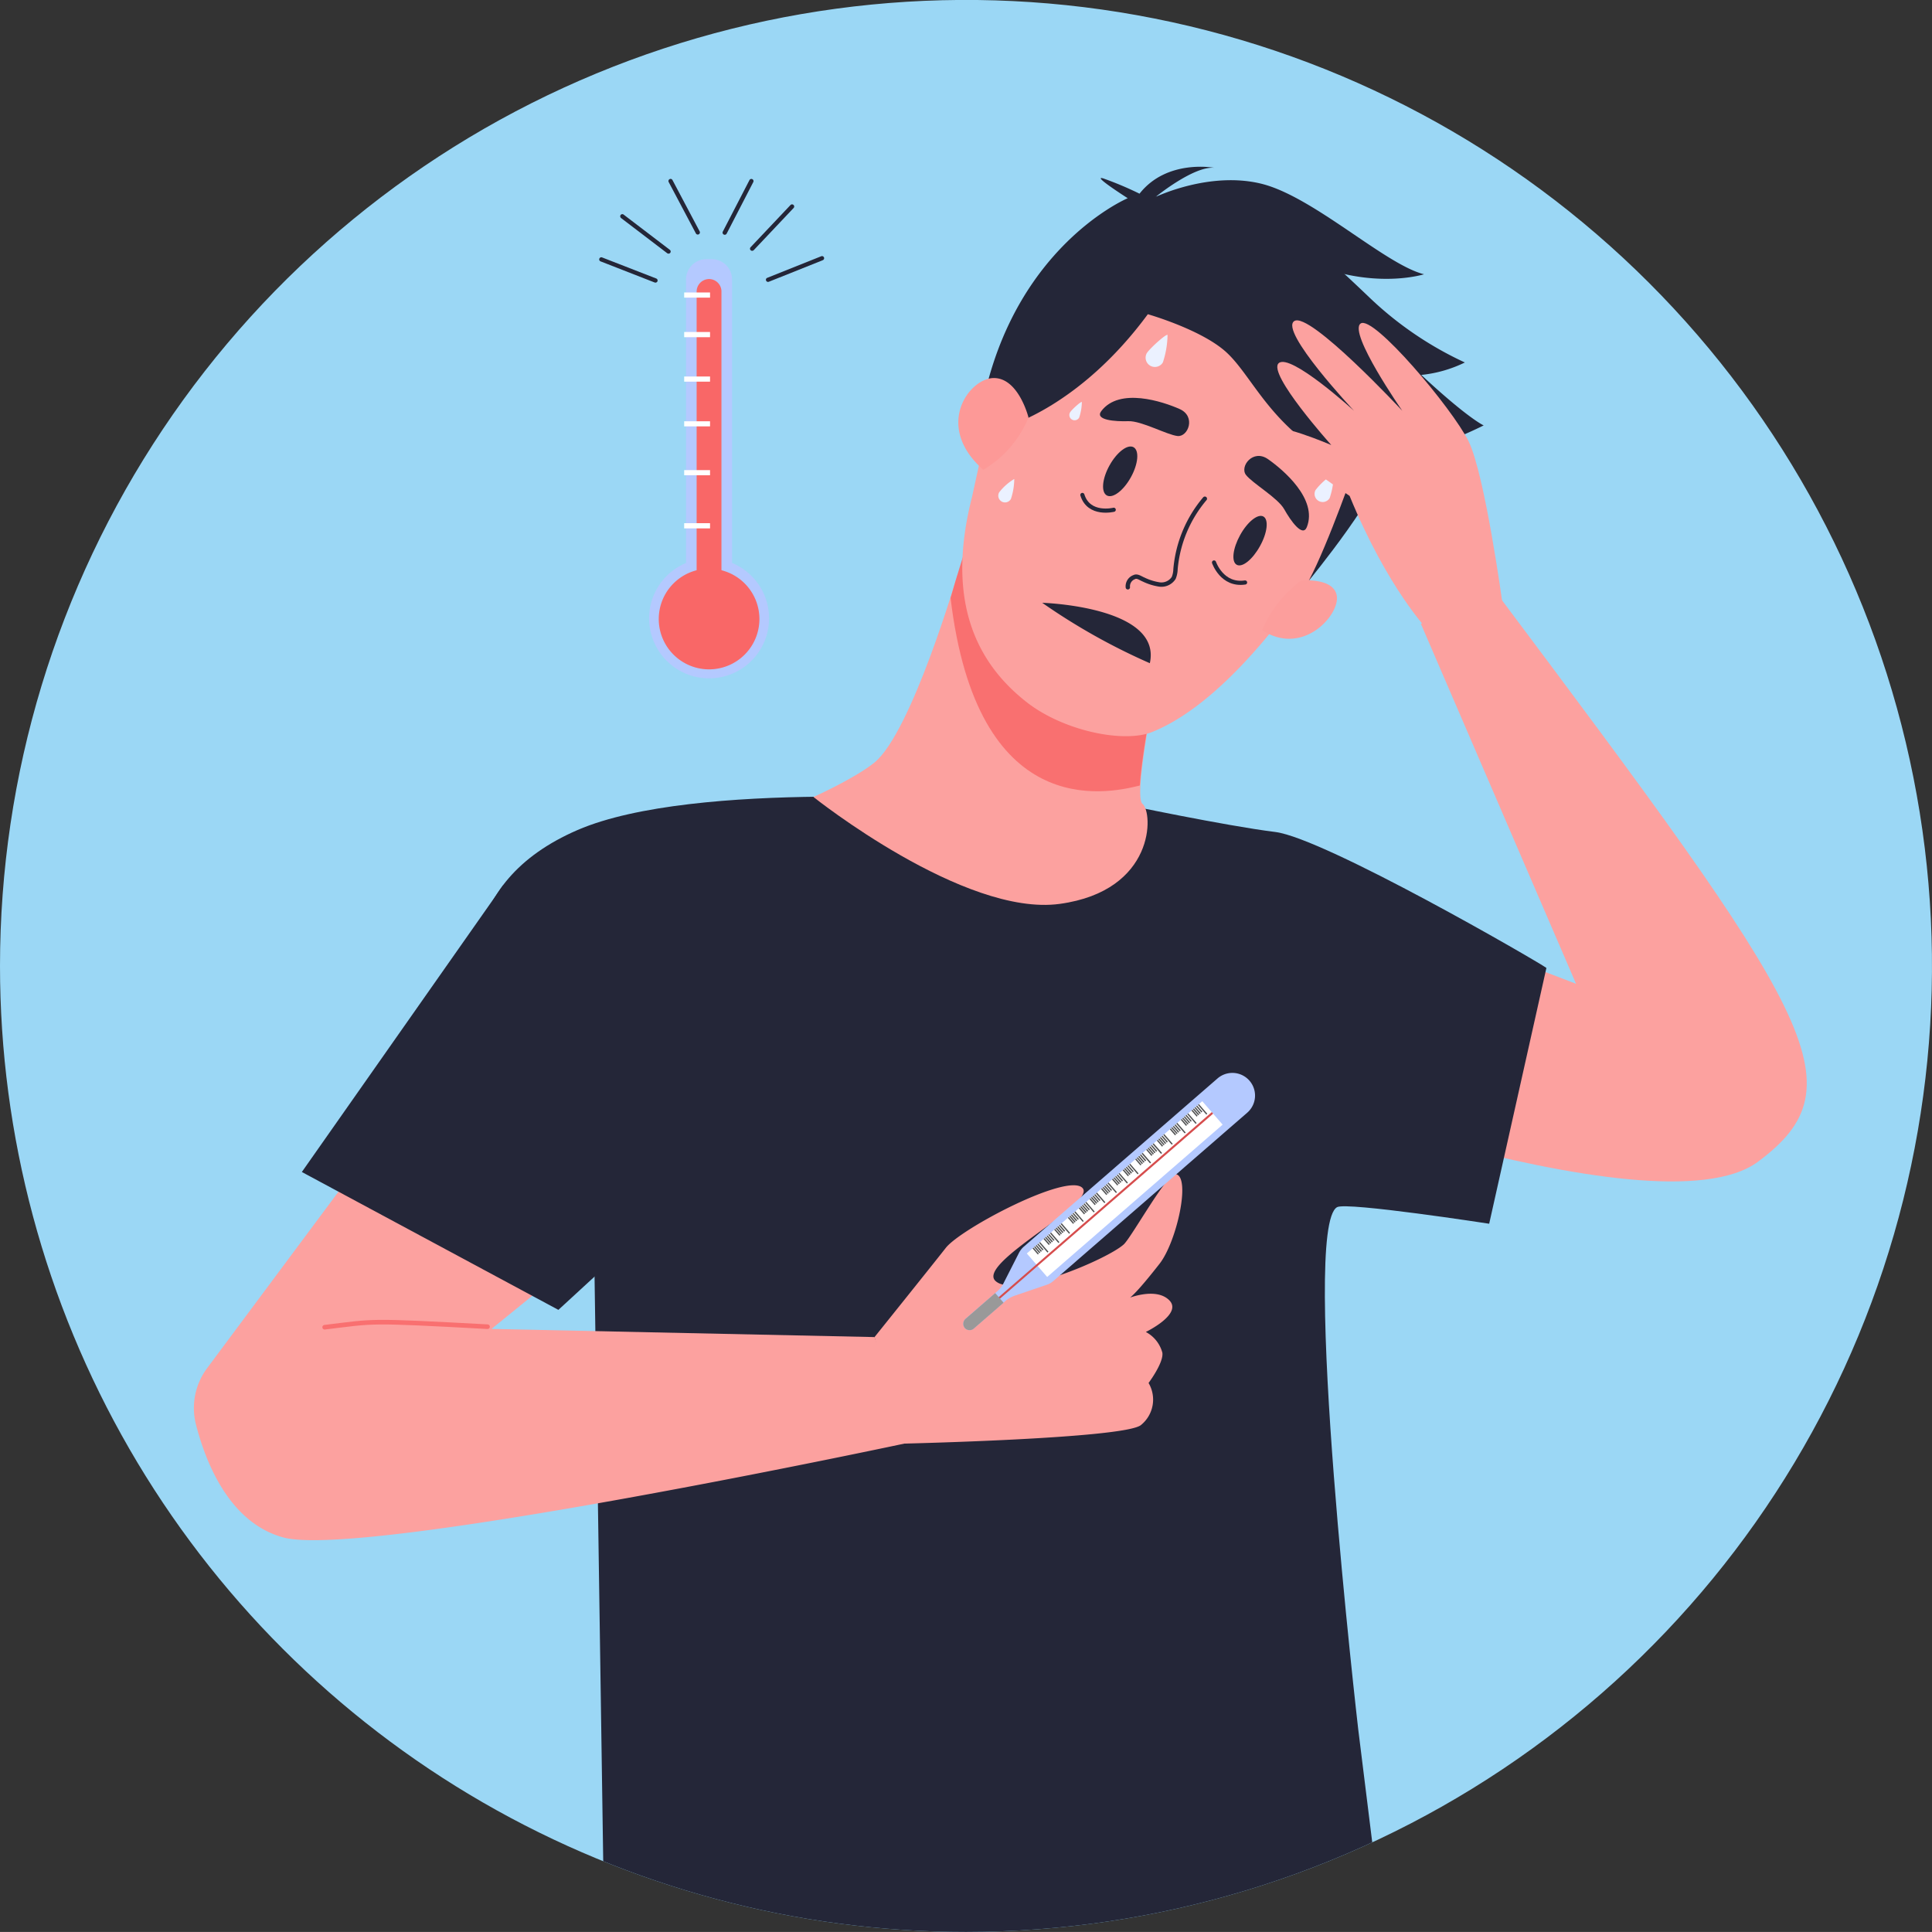 <svg xmlns="http://www.w3.org/2000/svg" xmlns:xlink="http://www.w3.org/1999/xlink" width="260.639" height="260.63" viewBox="0 0 260.639 260.63">
  <rect x="0" y="0" width="260.639" height="260.63" fill="#333333" stroke="none"/>
  <defs>
    <clipPath id="clip-path">
      <path id="Trazado_2286" data-name="Trazado 2286" d="M1769.758,5004.265a130.319,130.319,0,1,1,130.32,130.32,130.316,130.316,0,0,1-130.32-130.32" fill="none"/>
    </clipPath>
  </defs>
  <g id="Grupo_10044" data-name="Grupo 10044" transform="translate(5111.143 -1713.955)">
    <g id="Grupo_9768" data-name="Grupo 9768" transform="translate(-6880.901 -3160)" clip-path="url(#clip-path)">
      <path id="Trazado_2278" data-name="Trazado 2278" d="M1743.248,5007.615a157.76,157.76,0,1,1,157.76,157.76,157.756,157.756,0,0,1-157.76-157.76Z" fill="#9bd7f5"/>
      <path id="Trazado_2279" data-name="Trazado 2279" d="M1932.478,5017.825s60.5,23.21,74.449,12.85,7.331-19.91-35.709-77.3l-9.771,4.74,20.931,48.56-39.53-15.16-10.37,26.31Z" fill="#fca19f"/>
      <path id="Trazado_2280" data-name="Trazado 2280" d="M1920.937,4982.385s14.22,2.99,20.86,3.81,35.461,17.5,36.581,18.34l-7.721,34.51s-19.169-2.96-20.51-2.24c-4.98,2.7,2.841,70.42,2.841,70.42l5.949,47.99s-33.979,34.69-107.339,1.12l-.561-37.95-1.12-75.53s-34.97-42.79-2.23-56.93c15.83-6.83,53.46-3.86,53.46-3.86l19.79.32Z" fill="#242638"/>
      <path id="Trazado_2281" data-name="Trazado 2281" d="M1840.888,5000.515l-43.17,57.99a9.006,9.006,0,0,0-1.521,7.64c1.33,5.17,4.531,13.25,11.781,15.22,10.86,2.96,84.74-12.86,84.74-12.86l-4.98-14.17-51.671-1.1,32.041-26.02-27.22-26.7Z" fill="#fca19f"/>
      <path id="Trazado_2282" data-name="Trazado 2282" d="M1837.638,4993.375l-27.16,38.69,34.61,18.6,29.16-26.83-36.61-30.46Z" fill="#242638"/>
      <path id="Trazado_2283" data-name="Trazado 2283" d="M1835.527,5052.935c-16.49-.89-15.01-.76-21.97.07" fill="none" stroke="#f97070" stroke-linecap="round" stroke-linejoin="round" stroke-width="0.621"/>
      <path id="Trazado_2284" data-name="Trazado 2284" d="M1879.5,4981.475s5.689-2.56,8.25-4.67c5-4.12,11.159-25.26,11.159-25.26l27.91,9.1s-4.41,20.56-2.939,21.74,1.76,11.74-11.16,13.51-33.22-14.42-33.22-14.42Z" fill="#fca19f"/>
      <path id="Trazado_2285" data-name="Trazado 2285" d="M1899.917,4948.285s-1.15,3.59-1.92,6.34c3.56,30.06,20.831,26.49,25.53,25.3.361-5.84,3.191-19.03,3.191-19.03l-26.8-12.61Z" fill="#f97070"/>
    </g>
    <g id="Grupo_9770" data-name="Grupo 9770" transform="translate(-6880.901 -3160)">
      <path id="Trazado_2287" data-name="Trazado 2287" d="M1954.937,4924.4a30.1,30.1,0,0,0-8.1-13.01c-6.21-6.02-14.09-9.04-22.66-6.81-7.04,1.83-11.881,6.76-15.131,11.88a47.177,47.177,0,0,0-5.969,14.57c-.73,3.33-1.46,6.65-2.19,9.98-2.96,11.63-1.071,21.06,7.35,27.65,5.079,3.99,13.429,5.64,17.159,3.96,10.42-4.32,21-19.32,26.691-29.51,3.28-5.89,4.76-12.09,2.849-18.71Z" fill="#fca19f"/>
    </g>
    <g id="Grupo_9772" data-name="Grupo 9772" transform="translate(-6880.901 -3160)">
      <g id="Grupo_9771" data-name="Grupo 9771" clip-path="url(#clip-path)">
        <path id="Trazado_2288" data-name="Trazado 2288" d="M1905.608,4931.465s9.809-2.64,19-15.12c0,0,6.88,1.96,10.329,4.9s5.63,9.14,13.22,13.88a16.117,16.117,0,0,0,14.6,1.47,27.588,27.588,0,0,1-2.351-1.58,55.444,55.444,0,0,0,9.51-3.67s-2.069-.9-8.419-6.81a17.365,17.365,0,0,0,5.88-1.68,47.333,47.333,0,0,1-12.951-8.84c-6.41-6.12-14.89-14.01-21.51-13.99s-7.26.5-7.26.5,5.15-4.21,7.931-3.93c0,0-6.391-1.23-10.1,3.49a45.546,45.546,0,0,0-4.86-2.05c-1.76-.54,3.269,2.66,3.269,2.66s-17.7,7.44-20.37,32.98l4.081-2.21Z" fill="#242638"/>
        <path id="Trazado_2289" data-name="Trazado 2289" d="M1932.3,4941.235a16.978,16.978,0,0,0-3.959,9.51,3.347,3.347,0,0,1-.24,1.17,1.97,1.97,0,0,1-1.931.89,7.5,7.5,0,0,1-2.14-.67c-.4-.16-.86-.53-1.24-.33a1.323,1.323,0,0,0-.88,1.38" fill="none" stroke="#242638" stroke-linecap="round" stroke-linejoin="round" stroke-width="0.587"/>
        <path id="Trazado_2290" data-name="Trazado 2290" d="M1908.508,4930.275s-1.321-5.32-4.67-5.32-8.11,6.51-1.421,12.38a14.634,14.634,0,0,0,6.091-7.06Z" fill="#fd9997"/>
        <path id="Trazado_2291" data-name="Trazado 2291" d="M1945.3,4952.275s4.51-.45,4.811,2.15-4.64,8.1-10.091,4.54a16.4,16.4,0,0,1,5.28-6.69Z" fill="#fc9e9c"/>
        <path id="Trazado_2292" data-name="Trazado 2292" d="M1925.657,4900.525s7.221-3.5,14.24-1.79,16.721,10.91,21.971,12.22c0,0-5.821,1.86-13.721-.88a88.567,88.567,0,0,0-14.84-3.74l-7.65-5.81Z" fill="#242638"/>
        <path id="Trazado_2293" data-name="Trazado 2293" d="M1952.718,4936.445s-3.691,10.73-6.39,15.84c0,0,10.189-12.32,10.739-17.13s-4.349,1.29-4.349,1.29Z" fill="#242638"/>
        <path id="Trazado_2294" data-name="Trazado 2294" d="M1918.328,4929.415c-.921,1.22,1.879,1.42,3.65,1.36s5.2,1.84,6.63,2,2.539-2.64.289-3.64-8.12-2.96-10.569.28Z" fill="#242638"/>
        <path id="Trazado_2295" data-name="Trazado 2295" d="M1946.057,4945.065c-.569,1.43-2.189-.87-3.049-2.41s-4.28-3.49-5.16-4.63.949-3.54,2.969-2.13,6.74,5.39,5.24,9.17Z" fill="#242638"/>
        <path id="Trazado_2296" data-name="Trazado 2296" d="M1926.638,4922.845a12.386,12.386,0,0,0,.629-3.71c-.24-.13-2.48,1.9-2.82,2.5a1.252,1.252,0,0,0,2.191,1.21Z" fill="#ebf1ff"/>
        <path id="Trazado_2297" data-name="Trazado 2297" d="M1949.138,4941.145a10.4,10.4,0,0,0,.549-3.26,8.777,8.777,0,0,0-2.459,2.19,1.095,1.095,0,0,0,1.91,1.07Z" fill="#ebf1ff"/>
        <path id="Trazado_2298" data-name="Trazado 2298" d="M1906.138,4941.265a8.736,8.736,0,0,0,.45-2.69,7.2,7.2,0,0,0-2.041,1.81.909.909,0,0,0,1.591.88Z" fill="#ebf1ff"/>
        <path id="Trazado_2299" data-name="Trazado 2299" d="M1915.348,4930.285a6.994,6.994,0,0,0,.359-2.1c-.14-.08-1.41,1.07-1.6,1.42a.707.707,0,0,0,1.24.68Z" fill="#ebf1ff"/>
        <path id="Trazado_2300" data-name="Trazado 2300" d="M1922.317,4938.345c1-1.8,1.161-3.62.361-4.06s-2.241.66-3.241,2.46-1.16,3.61-.359,4.05,2.25-.66,3.239-2.45Z" fill="#242638"/>
        <path id="Trazado_2301" data-name="Trazado 2301" d="M1939.738,4947.625c1-1.79,1.2-3.58.459-3.99s-2.15.71-3.14,2.51-1.209,3.58-.459,4,2.15-.72,3.14-2.52Z" fill="#242638"/>
        <path id="Trazado_2302" data-name="Trazado 2302" d="M1910.358,4955.275s16.209.48,14.52,8.15a84.848,84.848,0,0,1-14.52-8.15Z" fill="#242638"/>
        <path id="Trazado_2303" data-name="Trazado 2303" d="M1920.008,4942.725s-3.351.84-4.231-2m17.76,9.11s1.071,3.17,4.191,2.7" fill="none" stroke="#242638" stroke-linecap="round" stroke-linejoin="round" stroke-width="0.558"/>
        <path id="Trazado_2304" data-name="Trazado 2304" d="M1887.738,5054.335s7.569-9.43,9.62-12.04,16.37-10.14,18.419-8.09-14.33,10.14-11.72,12.56,15.161-2.98,17.3-4.93c1.049-.96,5.85-9.64,6.98-9.49,2.14.28.179,9.12-2.141,12.09-4.43,5.67-4.469,4.75-4.469,4.75s3.91-1.68,5.77.18-3.16,4.28-3.16,4.28a4.489,4.489,0,0,1,2.229,2.79c.21,1.34-1.86,4.09-1.86,4.09a4.413,4.413,0,0,1-1.03,5.68c-2.25,1.83-32.27,2.51-32.27,2.51l-3.669-14.38Z" fill="#fca19f"/>
        <path id="Trazado_2305" data-name="Trazado 2305" d="M1934.008,5019.445l-26.14,22.7a2.841,2.841,0,0,0-.63.8l-2.1,4.13a3.3,3.3,0,0,1-.821,1.06l-4.29,3.72a.9.9,0,0,0-.169,1.18.864.864,0,0,0,1.27.15l4.309-3.75a3.789,3.789,0,0,1,1.171-.67l4.38-1.49a2.585,2.585,0,0,0,.88-.51l26.149-22.7a3.058,3.058,0,1,0-4.009-4.62Z" fill="#b4c9ff"/>
        <path id="Trazado_2306" data-name="Trazado 2306" d="M1934.7,5025.675l-2.75-3.16-23.67,20.54,2.75,3.17,23.67-20.55Z" fill="#fff"/>
        <path id="Trazado_2307" data-name="Trazado 2307" d="M1933.417,5024.195l-.18-.21-32.42,28.15.18.2,32.42-28.14Z" fill="#d64d4d"/>
        <path id="Trazado_2308" data-name="Trazado 2308" d="M1904.017,5048.4l-3.99,3.46a.9.9,0,0,0-.169,1.18.864.864,0,0,0,1.27.15l4.019-3.49-1.13-1.3Z" fill="#999"/>
        <path id="Trazado_2309" data-name="Trazado 2309" d="M1932.628,5024.205l-1.13-1.3-.13.12,1.13,1.3.13-.12Z" fill="#525354"/>
        <path id="Trazado_2310" data-name="Trazado 2310" d="M1931.968,5023.925l-.71-.82-.13.12.71.81.13-.11Z" fill="#525354"/>
        <path id="Trazado_2311" data-name="Trazado 2311" d="M1931.747,5024.115l-.71-.81-.13.11.7.82.14-.12Z" fill="#525354"/>
        <path id="Trazado_2312" data-name="Trazado 2312" d="M1931.537,5024.295l-.71-.81-.13.12.7.81.14-.12Z" fill="#525354"/>
        <path id="Trazado_2313" data-name="Trazado 2313" d="M1931.328,5024.475l-.7-.81-.14.11.71.82.13-.12Z" fill="#525354"/>
        <path id="Trazado_2314" data-name="Trazado 2314" d="M1931.188,5025.455l-1.13-1.3-.13.11,1.13,1.31.13-.12Z" fill="#525354"/>
        <path id="Trazado_2315" data-name="Trazado 2315" d="M1930.527,5025.175l-.7-.82-.14.12.71.81.13-.11Z" fill="#525354"/>
        <path id="Trazado_2316" data-name="Trazado 2316" d="M1930.307,5025.365l-.71-.81-.13.11.71.82.13-.12Z" fill="#525354"/>
        <path id="Trazado_2317" data-name="Trazado 2317" d="M1930.1,5025.545l-.71-.81-.13.12.71.81.13-.12Z" fill="#525354"/>
        <path id="Trazado_2318" data-name="Trazado 2318" d="M1929.9,5025.725l-.71-.81-.13.11.7.82.14-.12Z" fill="#525354"/>
        <path id="Trazado_2319" data-name="Trazado 2319" d="M1929.718,5026.745l-1.14-1.31-.13.12,1.13,1.3.14-.11Z" fill="#525354"/>
        <path id="Trazado_2320" data-name="Trazado 2320" d="M1929.047,5026.455l-.7-.81-.14.11.71.82.13-.12Z" fill="#525354"/>
        <path id="Trazado_2321" data-name="Trazado 2321" d="M1928.828,5026.645l-.71-.81-.13.12.71.81.13-.12Z" fill="#525354"/>
        <path id="Trazado_2322" data-name="Trazado 2322" d="M1928.618,5026.835l-.71-.82-.13.12.71.81.13-.11Z" fill="#525354"/>
        <path id="Trazado_2323" data-name="Trazado 2323" d="M1928.417,5027l-.71-.81-.13.12.7.81.14-.12Z" fill="#525354"/>
        <path id="Trazado_2324" data-name="Trazado 2324" d="M1927.968,5028.265l-1.14-1.31-.13.12,1.13,1.3.14-.11Z" fill="#525354"/>
        <path id="Trazado_2325" data-name="Trazado 2325" d="M1927.3,5027.975l-.7-.81-.14.11.71.82.13-.12Z" fill="#525354"/>
        <path id="Trazado_2326" data-name="Trazado 2326" d="M1927.078,5028.165l-.71-.81-.13.12.71.81.13-.12Z" fill="#525354"/>
        <path id="Trazado_2327" data-name="Trazado 2327" d="M1926.868,5028.355l-.71-.82-.13.12.71.81.13-.11Z" fill="#525354"/>
        <path id="Trazado_2328" data-name="Trazado 2328" d="M1926.667,5028.525l-.71-.81-.13.12.7.81.14-.12Z" fill="#525354"/>
        <path id="Trazado_2329" data-name="Trazado 2329" d="M1926.527,5029.5l-1.13-1.3-.14.12,1.13,1.3.14-.12Z" fill="#525354"/>
        <path id="Trazado_2330" data-name="Trazado 2330" d="M1925.868,5029.225l-.71-.82-.13.12.7.81.14-.11Z" fill="#525354"/>
        <path id="Trazado_2331" data-name="Trazado 2331" d="M1925.638,5029.415l-.7-.81-.14.11.71.82.13-.12Z" fill="#525354"/>
        <path id="Trazado_2332" data-name="Trazado 2332" d="M1925.427,5029.595l-.7-.81-.14.12.71.81.13-.12Z" fill="#525354"/>
        <path id="Trazado_2333" data-name="Trazado 2333" d="M1925.228,5029.775l-.71-.81-.13.11.7.82.14-.12Z" fill="#525354"/>
        <path id="Trazado_2334" data-name="Trazado 2334" d="M1925.047,5030.795l-1.13-1.31-.14.12,1.13,1.3.14-.11Z" fill="#525354"/>
        <path id="Trazado_2335" data-name="Trazado 2335" d="M1924.388,5030.5l-.71-.81-.13.12.7.81.14-.12Z" fill="#525354"/>
        <path id="Trazado_2336" data-name="Trazado 2336" d="M1924.157,5030.705l-.7-.82-.14.12.71.81.13-.11Z" fill="#525354"/>
        <path id="Trazado_2337" data-name="Trazado 2337" d="M1923.948,5030.885l-.7-.81-.14.11.71.81.13-.11Z" fill="#525354"/>
        <path id="Trazado_2338" data-name="Trazado 2338" d="M1923.748,5031.065l-.71-.82-.13.12.7.81.14-.11Z" fill="#525354"/>
        <path id="Trazado_2339" data-name="Trazado 2339" d="M1923.358,5032.255l-1.13-1.3-.13.11,1.13,1.31.13-.12Z" fill="#525354"/>
        <path id="Trazado_2340" data-name="Trazado 2340" d="M1922.7,5031.975l-.71-.82-.13.12.71.81.13-.11Z" fill="#525354"/>
        <path id="Trazado_2341" data-name="Trazado 2341" d="M1922.478,5032.165l-.71-.81-.13.11.7.82.14-.12Z" fill="#525354"/>
        <path id="Trazado_2342" data-name="Trazado 2342" d="M1922.267,5032.345l-.71-.81-.13.12.7.81.14-.12Z" fill="#525354"/>
        <path id="Trazado_2343" data-name="Trazado 2343" d="M1922.057,5032.525l-.7-.81-.14.11.71.82.13-.12Z" fill="#525354"/>
        <path id="Trazado_2344" data-name="Trazado 2344" d="M1921.917,5033.5l-1.13-1.3-.13.11,1.13,1.31.13-.12Z" fill="#525354"/>
        <path id="Trazado_2345" data-name="Trazado 2345" d="M1921.258,5033.215l-.7-.81-.14.12.71.81.13-.12Z" fill="#525354"/>
        <path id="Trazado_2346" data-name="Trazado 2346" d="M1921.037,5033.415l-.71-.81-.13.11.7.81.14-.11Z" fill="#525354"/>
        <path id="Trazado_2347" data-name="Trazado 2347" d="M1920.828,5033.595l-.71-.81-.13.11.7.82.14-.12Z" fill="#525354"/>
        <path id="Trazado_2348" data-name="Trazado 2348" d="M1920.618,5033.775l-.7-.82-.14.12.71.81.13-.11Z" fill="#525354"/>
        <path id="Trazado_2349" data-name="Trazado 2349" d="M1920.438,5034.785l-1.13-1.3-.13.12,1.13,1.3.13-.12Z" fill="#525354"/>
        <path id="Trazado_2350" data-name="Trazado 2350" d="M1919.777,5034.5l-.7-.81-.14.11.71.81.13-.11Z" fill="#525354"/>
        <path id="Trazado_2351" data-name="Trazado 2351" d="M1919.557,5034.695l-.71-.81-.13.12.71.81.13-.12Z" fill="#525354"/>
        <path id="Trazado_2352" data-name="Trazado 2352" d="M1919.348,5034.885l-.71-.82-.13.12.7.81.14-.11Z" fill="#525354"/>
        <path id="Trazado_2353" data-name="Trazado 2353" d="M1919.138,5035.055l-.7-.81-.14.12.71.81.13-.12Z" fill="#525354"/>
        <path id="Trazado_2354" data-name="Trazado 2354" d="M1918.878,5036.145l-1.13-1.3-.14.12,1.14,1.3.13-.12Z" fill="#525354"/>
        <path id="Trazado_2355" data-name="Trazado 2355" d="M1918.218,5035.865l-.71-.82-.13.12.7.81.14-.11Z" fill="#525354"/>
        <path id="Trazado_2356" data-name="Trazado 2356" d="M1917.988,5036.055l-.7-.81-.14.11.71.82.13-.12Z" fill="#525354"/>
        <path id="Trazado_2357" data-name="Trazado 2357" d="M1917.777,5036.235l-.7-.81-.14.12.71.81.13-.12Z" fill="#525354"/>
        <path id="Trazado_2358" data-name="Trazado 2358" d="M1917.578,5036.415l-.71-.81-.13.11.71.82.13-.12Z" fill="#525354"/>
        <path id="Trazado_2359" data-name="Trazado 2359" d="M1917.438,5037.4l-1.13-1.3-.13.11,1.13,1.31.13-.12Z" fill="#525354"/>
        <path id="Trazado_2360" data-name="Trazado 2360" d="M1916.777,5037.115l-.71-.82-.13.12.71.81.13-.11Z" fill="#525354"/>
        <path id="Trazado_2361" data-name="Trazado 2361" d="M1916.557,5037.305l-.71-.81-.13.11.7.82.14-.12Z" fill="#525354"/>
        <path id="Trazado_2362" data-name="Trazado 2362" d="M1916.348,5037.485l-.71-.81-.13.12.7.81.14-.12Z" fill="#525354"/>
        <path id="Trazado_2363" data-name="Trazado 2363" d="M1916.138,5037.665l-.7-.81-.14.11.71.82.13-.12Z" fill="#525354"/>
        <path id="Trazado_2364" data-name="Trazado 2364" d="M1915.958,5038.685l-1.13-1.31-.13.12,1.13,1.3.13-.11Z" fill="#525354"/>
        <path id="Trazado_2365" data-name="Trazado 2365" d="M1915.3,5038.4l-.71-.81-.13.11.71.82.13-.12Z" fill="#525354"/>
        <path id="Trazado_2366" data-name="Trazado 2366" d="M1915.078,5038.585l-.71-.81-.13.12.7.81.14-.12Z" fill="#525354"/>
        <path id="Trazado_2367" data-name="Trazado 2367" d="M1914.868,5038.775l-.71-.82-.13.12.7.81.14-.11Z" fill="#525354"/>
        <path id="Trazado_2368" data-name="Trazado 2368" d="M1914.657,5038.945l-.7-.81-.14.12.71.81.13-.12Z" fill="#525354"/>
        <path id="Trazado_2369" data-name="Trazado 2369" d="M1914.118,5040.285l-1.13-1.31-.14.12,1.14,1.3.13-.11Z" fill="#525354"/>
        <path id="Trazado_2370" data-name="Trazado 2370" d="M1913.457,5040l-.71-.81-.13.11.7.82.14-.12Z" fill="#525354"/>
        <path id="Trazado_2371" data-name="Trazado 2371" d="M1913.228,5040.185l-.7-.81-.14.12.71.81.13-.12Z" fill="#525354"/>
        <path id="Trazado_2372" data-name="Trazado 2372" d="M1913.017,5040.375l-.7-.82-.14.12.71.81.13-.11Z" fill="#525354"/>
        <path id="Trazado_2373" data-name="Trazado 2373" d="M1912.818,5040.545l-.71-.81-.13.12.71.81.13-.12Z" fill="#525354"/>
        <path id="Trazado_2374" data-name="Trazado 2374" d="M1912.677,5041.525l-1.13-1.3-.13.12,1.13,1.3.13-.12Z" fill="#525354"/>
        <path id="Trazado_2375" data-name="Trazado 2375" d="M1912.017,5041.245l-.71-.81-.13.11.71.81.13-.11Z" fill="#525354"/>
        <path id="Trazado_2376" data-name="Trazado 2376" d="M1911.8,5041.435l-.71-.81-.13.12.7.81.14-.12Z" fill="#525354"/>
        <path id="Trazado_2377" data-name="Trazado 2377" d="M1911.588,5041.615l-.71-.811-.13.12.7.81.14-.12Z" fill="#525354"/>
        <path id="Trazado_2378" data-name="Trazado 2378" d="M1911.378,5041.795l-.7-.81-.14.12.71.81.13-.12Z" fill="#525354"/>
        <path id="Trazado_2379" data-name="Trazado 2379" d="M1911.2,5042.815l-1.13-1.3-.13.11,1.13,1.31.13-.12Z" fill="#525354"/>
        <path id="Trazado_2380" data-name="Trazado 2380" d="M1910.537,5042.525l-.71-.81-.13.12.71.81.13-.12Z" fill="#525354"/>
        <path id="Trazado_2381" data-name="Trazado 2381" d="M1910.318,5042.725l-.71-.82-.13.12.7.81.14-.11Z" fill="#525354"/>
        <path id="Trazado_2382" data-name="Trazado 2382" d="M1910.108,5042.9l-.71-.81-.13.11.7.82.14-.12Z" fill="#525354"/>
        <path id="Trazado_2383" data-name="Trazado 2383" d="M1909.9,5043.085l-.7-.82-.14.12.71.81.13-.11Z" fill="#525354"/>
        <path id="Trazado_2384" data-name="Trazado 2384" d="M1873.508,4957.375a8.09,8.09,0,1,0-8.091,8.09,8.087,8.087,0,0,0,8.091-8.09Z" fill="#b4c9ff"/>
        <path id="Trazado_2385" data-name="Trazado 2385" d="M1865.777,4908.915h-.73a2.751,2.751,0,0,0-2.74,2.74v42.89a2.757,2.757,0,0,0,2.74,2.74h.73a2.751,2.751,0,0,0,2.74-2.74v-42.89a2.744,2.744,0,0,0-2.74-2.74Z" fill="#b4c9ff"/>
        <path id="Trazado_2386" data-name="Trazado 2386" d="M1865.417,4911.6h0a1.69,1.69,0,0,0-1.679,1.68v40.04a1.675,1.675,0,1,0,3.35,0v-40.04a1.682,1.682,0,0,0-1.671-1.68Z" fill="#f96767"/>
        <path id="Trazado_2387" data-name="Trazado 2387" d="M1872.208,4957.465a6.79,6.79,0,1,0-6.791,6.79,6.791,6.791,0,0,0,6.791-6.79Z" fill="#f96767"/>
        <path id="Trazado_2388" data-name="Trazado 2388" d="M1865.547,4945.235h-3.49v-.7h3.49v.7Z" fill="#fff"/>
        <path id="Trazado_2389" data-name="Trazado 2389" d="M1862.057,4937.375h3.49v.7h-3.49v-.7Z" fill="#fff"/>
        <path id="Trazado_2390" data-name="Trazado 2390" d="M1862.057,4930.785h3.49v.69h-3.49v-.69Z" fill="#fff"/>
        <path id="Trazado_2391" data-name="Trazado 2391" d="M1862.057,4924.745h3.49v.7h-3.49v-.7Z" fill="#fff"/>
        <path id="Trazado_2392" data-name="Trazado 2392" d="M1862.057,4918.745h3.49v.7h-3.49v-.7Z" fill="#fff"/>
        <path id="Trazado_2393" data-name="Trazado 2393" d="M1862.057,4913.415h3.49v.69h-3.49v-.69Z" fill="#fff"/>
        <path id="Trazado_2394" data-name="Trazado 2394" d="M1853.537,4903.365l6.23,4.75a.3.3,0,0,0,.41-.05.29.29,0,0,0-.059-.41l-6.23-4.75a.286.286,0,0,0-.4.05.3.3,0,0,0,.049.41Z" fill="#242638"/>
        <path id="Trazado_2395" data-name="Trazado 2395" d="M1859.968,4898.515l3.67,6.93a.288.288,0,1,0,.509-.27l-3.669-6.93a.284.284,0,0,0-.39-.12.291.291,0,0,0-.12.39Z" fill="#242638"/>
        <path id="Trazado_2396" data-name="Trazado 2396" d="M1850.777,4909.215l7.3,2.85a.3.3,0,0,0,.38-.17.294.294,0,0,0-.171-.37l-7.3-2.84a.285.285,0,1,0-.211.53Z" fill="#242638"/>
        <path id="Trazado_2397" data-name="Trazado 2397" d="M1876.4,4901.615l-5.38,5.69a.286.286,0,0,0,.01.41.3.3,0,0,0,.41-.01l5.38-5.69a.29.29,0,1,0-.42-.4Z" fill="#242638"/>
        <path id="Trazado_2398" data-name="Trazado 2398" d="M1880.547,4908.525l-7.28,2.91a.276.276,0,0,0-.159.37.283.283,0,0,0,.37.16l7.28-2.91a.285.285,0,1,0-.211-.53Z" fill="#242638"/>
        <path id="Trazado_2399" data-name="Trazado 2399" d="M1870.868,4898.245l-3.6,6.96a.293.293,0,0,0,.52.27l3.6-6.97a.291.291,0,0,0-.52-.26Z" fill="#242638"/>
        <path id="Trazado_2400" data-name="Trazado 2400" d="M1962.468,4959.055s-5.521-5.7-10.64-18.2c0,0-11.32-7.59-10.75-8.88s8.28,2.02,8.28,2.02-8.671-9.66-7.091-11.05,10.16,6.43,10.16,6.43-10.13-10.79-8.059-12.11,14.569,12.11,14.569,12.11-7.309-10.52-5.63-11.77,12.35,11.41,14.561,15.86,4.61,22.09,4.61,22.09l-10.01,3.5Z" fill="#fca19f"/>
      </g>
    </g>
  </g>
</svg>
